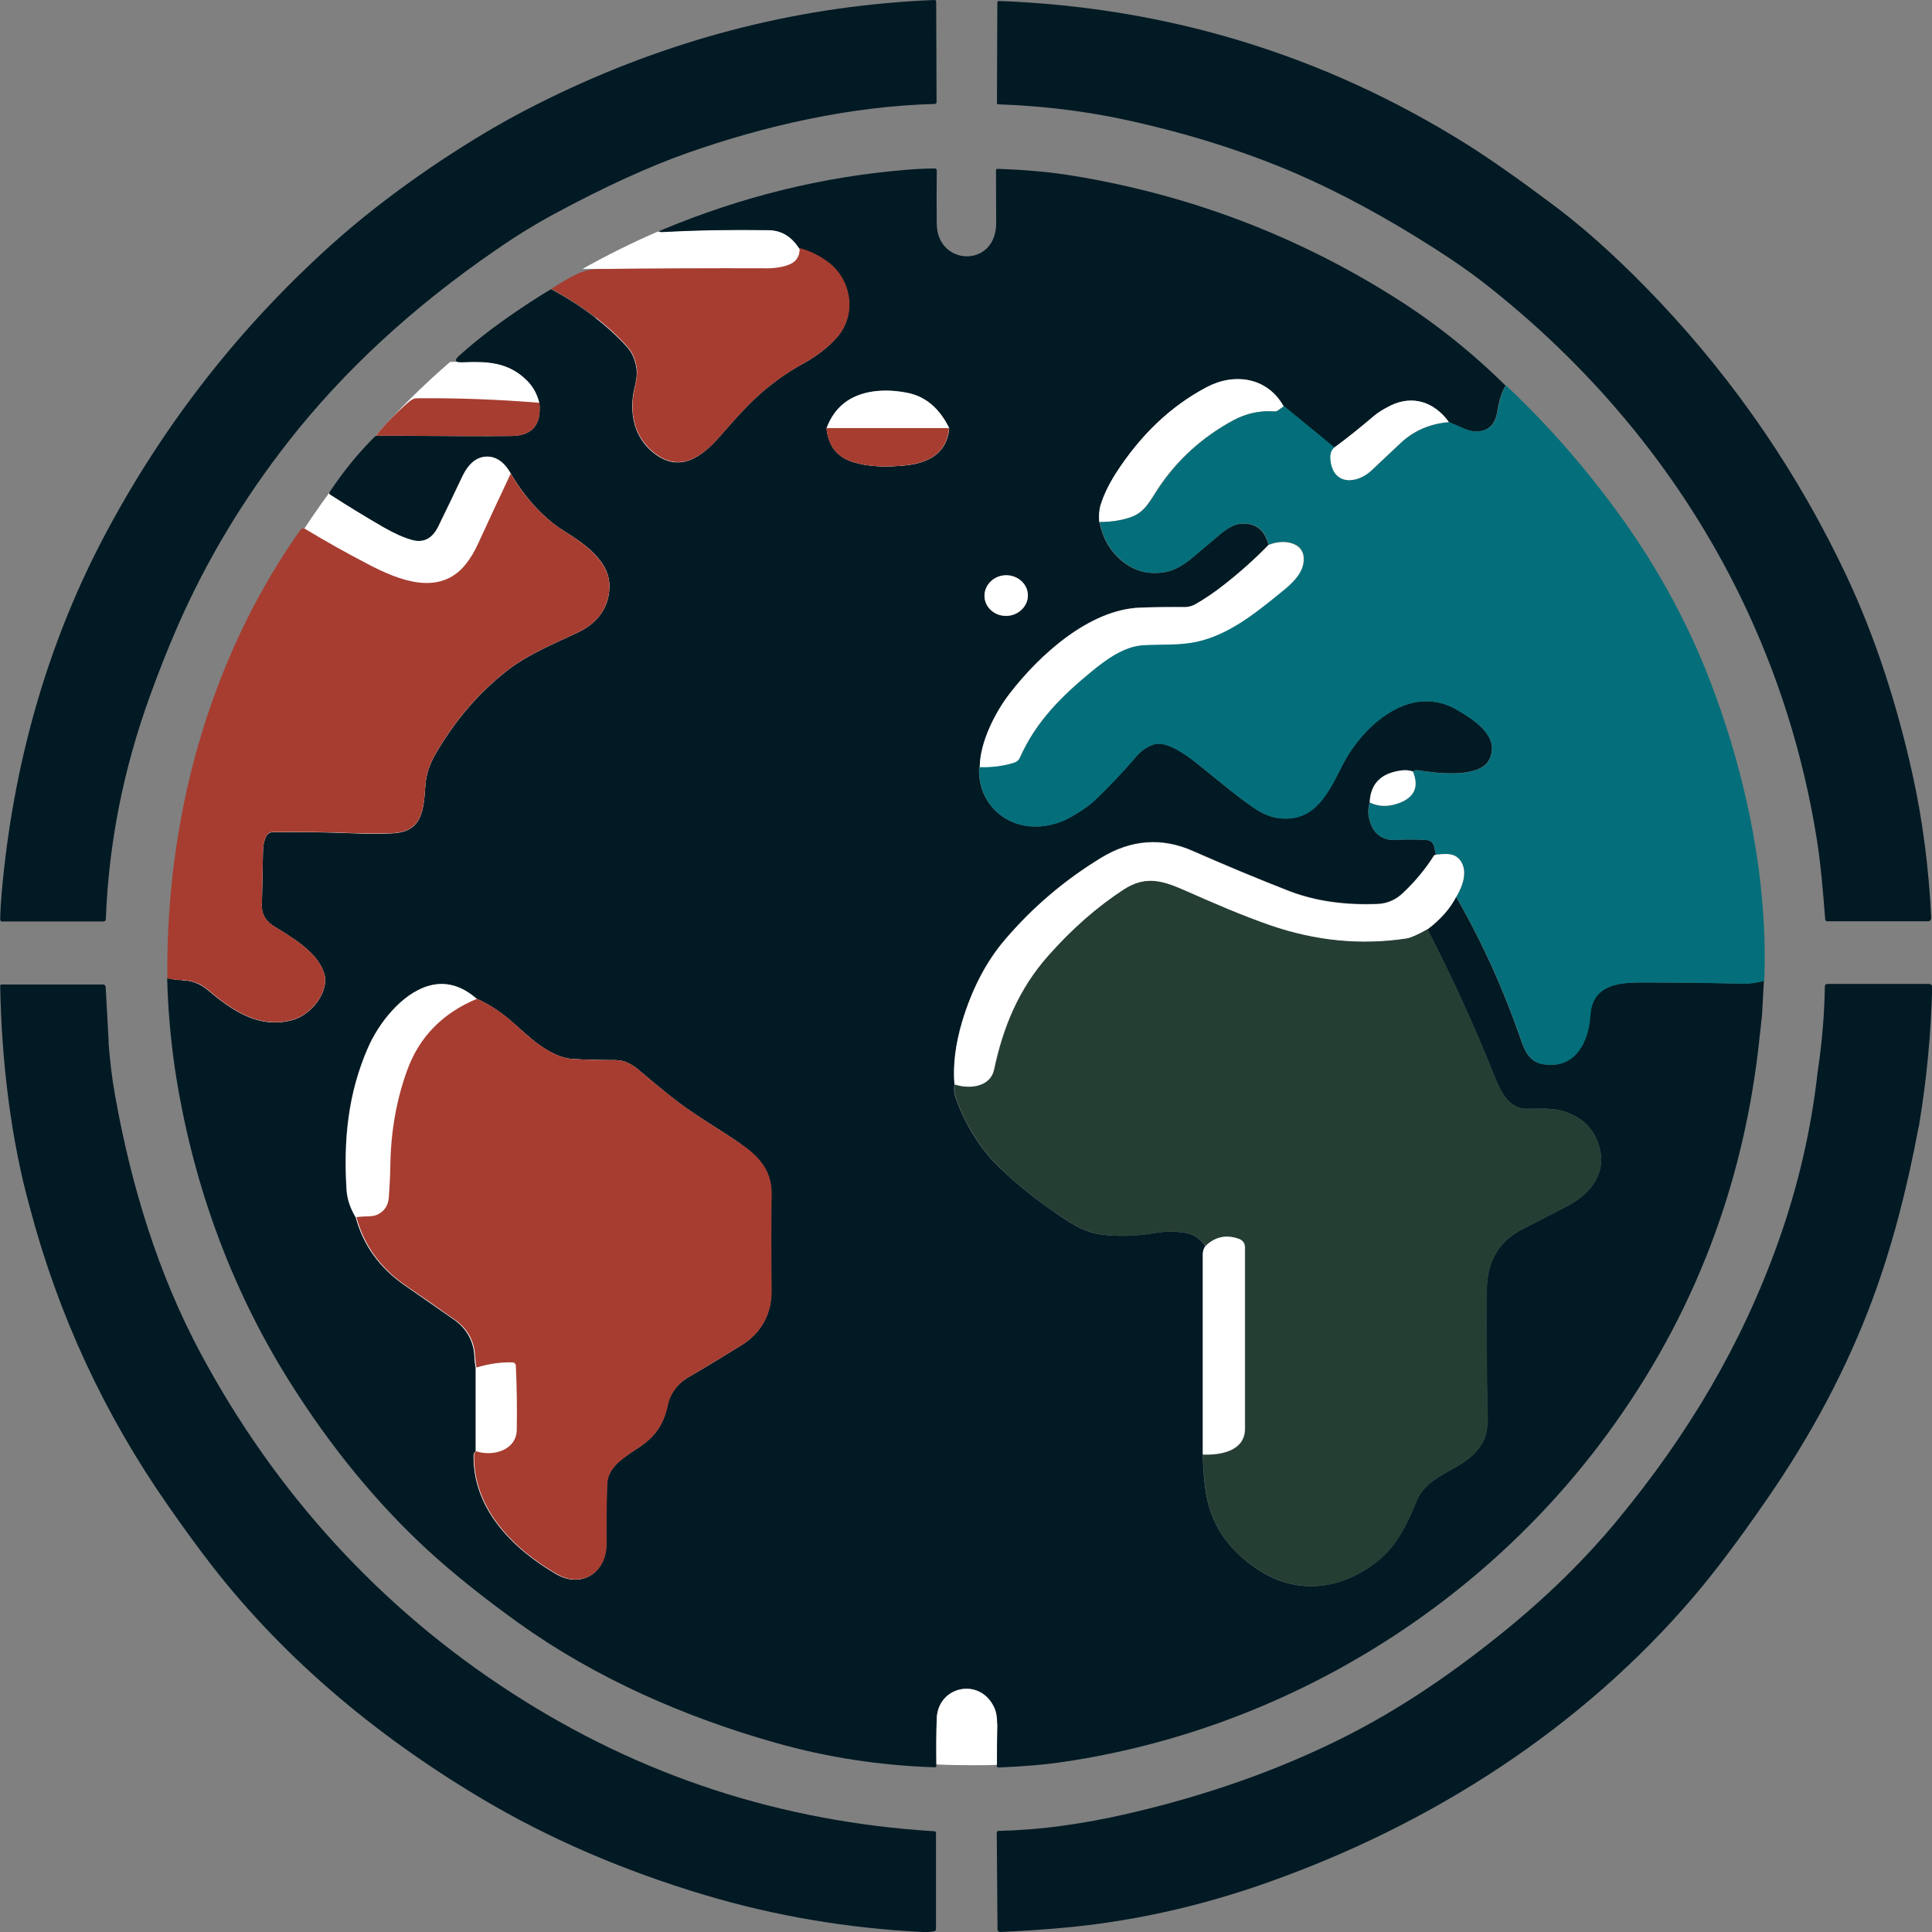 <?xml version="1.0" encoding="UTF-8"?>
<svg id="Layer_1" data-name="Layer 1" xmlns="http://www.w3.org/2000/svg" version="1.1" viewBox="0 0 1024 1024">
  
  <rect x="0" y="0" width="1024" height="1024" fill="#808080" stroke="none"/>
  
  <path style="fill:#fff" d="M439.4,139.4c-4.6-3.7-9.9-6.3-15.7-7.8-4-6.3-9.4-9.5-16-9.7-19.3-.4-38.1,0-56.3,1-1,0-1.6,0-1.8-.1h-1.1c-13.6,5.9-26.9,12.5-39.7,19.7,5.3,0,10.6,0,15.9,0,10.9,0,21.8,0,32.7,0v25.8h-42.1c6.2,4.8,11.9,10,16.9,15.5,2.9,3.2,4.6,7.3,5.2,12.3.5,4.3-1.4,9.5-2,14-1.5,12,2,23.1,11.4,30.3,13.8,10.6,25.5,1.5,34.8-9.2,8-9.1,15.8-18.2,25.3-25.9,6.1-4.9,12.4-9.2,19.1-12.8,6.5-3.6,13.1-8.5,17.8-14,10-11.6,7.6-29.6-4.5-39.1Z"/>
  <path style="fill:#fff" d="M279.1,201.4c-8-7.8-16.8-9.5-26.8-9.6h-.2c-2.2,0-4.6,0-6.9.1-1,0-1.8,0-2.4-.1h-4.2c-14.4,12.4-27.9,25.8-40.4,40.1.3-.3.7-.7,1-1,35.8.3,59.8.4,71.8.2,11.1-.1,16.1-6,14.9-17.6-1.2-4.9-3.5-8.9-6.8-12.1Z"/>
  <path style="fill:#021a24" d="M296.4,49.5C360,19.3,426.2,2.8,495.2,0c.7,0,1,.3,1,1l.2,53c0,.7-.3,1-1,1.1-44.4,1.2-89.4,11.3-131.4,26.1-20.3,7.2-43.5,17.8-69.7,31.9-10.2,5.5-20.7,11.9-31.2,19.2-43.9,30.1-80.7,64-110.3,101.8-23.8,30.4-43.2,62.7-58.3,97-5.2,11.8-10.2,24.5-15.1,38-14,38.6-21.8,77.9-23.3,118,0,.9-.5,1.3-1.3,1.3H.9c-.4,0-.7-.4-.7-.8H.1c.1-5.2.4-10,.8-14.4,5.9-67.3,24-132.7,56.1-192.3,30.8-57.3,70.2-107.5,118.1-150.7,26-23.5,57.6-45.6,86.2-62.3,10.6-6.2,22.3-12.3,35.1-18.4h0Z"/>
  <path style="fill:#021a24" d="M922.7,316.7c-31.1-64-76.5-119.2-132.3-163.7-9.1-7.3-19.2-14.4-30.2-21.4-25.8-16.5-50.3-29.7-73.4-39.7-27-11.6-56.6-21-88.9-28.1-22.3-4.9-45.2-7.7-68.8-8.5-.4,0-.7-.3-.7-.7l.2-53.3c0-.4.3-.8.8-.8h0c89.8,3.4,172.5,28.7,247.9,75.9,12.9,8.1,28.9,19.4,48.2,33.9,17.2,13.1,35.3,29.7,54.3,49.8,40.6,43.1,73.4,91.2,98.6,144.5,15.8,33.5,27.2,69.5,35.2,105.5,5.4,24.3,8.7,49.8,10,76.5,0,.9-.7,1.7-1.6,1.7h-53.4c-.7,0-1.1-.3-1.2-1-1.1-14-2.3-29-4.5-42.8-7.2-44.8-20.6-87.4-40.2-127.8h0Z"/>
  <path style="fill:#021a24" d="M798.1,204.2c-2.1,3.3-3.6,7.9-4.5,13.8-1.1,7-4.8,10.6-11.2,10.7-2,0-4.5-.6-7.4-1.9-2.5-1.1-4.9-2.1-7.2-3.1-7.7-10.6-19.3-14.5-31-8.6-3.7,1.8-6.5,3.6-8.5,5.3-7.2,6.1-14.2,11.8-21.2,16.9l-26.7-21.9c-8.5-15.4-26.1-17.8-40.8-10.1-19.1,10.1-35.1,25.4-48.2,45.8-3.6,5.6-6.2,11.2-8,16.7-.8,2.4-1,5.4-.7,9,2.1,10.4,7.4,18.2,16,23.4,5.1,3,10.9,4.1,17.5,3.3,6.2-.8,11.4-4.2,16-8.1,4.7-4,9.4-7.9,14.1-11.9,4.1-3.4,7.5-5.3,10.2-5.7,8.3-1.1,13.6,2.5,15.8,11-7.2,7.4-15.1,14.5-23.7,21.2-5.2,4.1-10.3,7.5-15.2,10.3-1.7,1-3.6,1.4-5.5,1.4-8.2,0-16.2,0-23.7.3-26.7,1-53.1,24.8-69.1,45.6-7.6,9.9-15.7,25.7-15.8,38.7-.2,0-.4.4-.4,1.1-.6,18.6,14.4,32.2,32.9,30.5,5.7-.5,11.2-2.3,16.3-5.2,5.3-3.1,9.6-6.1,12.7-9.1,6.6-6.3,13.8-13.9,21.6-22.9,2.6-2.9,5.6-5,9.2-6.2,6.3-2.1,17,5.5,21.5,9.1,10.2,8,19.7,16.4,30.6,24,5,3.5,9.7,5.5,14,6,19.7,2.4,26.7-14.5,34.1-28.7,11-21,36-43.1,60.6-28.6,9,5.3,22.5,13.8,17.1,25.9-4.8,10.7-28.6,7.5-37.5,6.1-1.6-.3-2.7,0-3.2.7-2-.7-4.2-.9-6.6-.5-10.4,1.5-15.9,7.1-16.3,16.9-1.2,3.7-.9,7.6.8,11.8,2.2,5.5,7,8.3,12.9,8,5.3-.3,10.7-.3,16,0,5.3.3,4.3,4.5,5.5,7.8-.5-.1-.8,0-1.1.4-4.3,6.9-9.7,13.4-16.2,19.6-4,3.8-8.5,5.8-13.7,6-17.6.7-33.1-1.6-46.7-6.8-15.9-6.2-33-13.3-51.2-21.3-16.5-7.3-32.8-6-48.7,3.7-19.4,11.9-36.4,26.4-51,43.5-9.8,11.5-17.3,25.9-22.5,43.1-3.6,12.1-5,23.3-4.1,33.6-.5,2.5-.2,5.2.8,7.8,5.4,14.4,12.9,26.3,22.6,35.8,10.8,10.5,23.3,20.3,37.6,29.4,4.8,3,10.8,5.8,16.5,6.5,9,1.2,18.7.9,28.8-.8,5.7-1,11.4-.9,17,.1,3.5.6,6.8,2.9,9.7,6.9-.9,1.2-1.3,2.7-1.4,4.4,0,15.4,0,50.8,0,106.1,0,3.9.3,9.4,1.1,16.6,2.3,19.8,12.1,33.8,28.4,44.5,21,13.7,44.4,10.4,63.4-4.9,10-8.1,15.5-19.6,20.3-31.4,6.7-16.4,27.7-16.1,35.5-32.1,1.7-3.4,2.4-7.9,2.3-13.5-.7-22-.7-44.4-.5-66.2.1-15,5.9-25.8,18.9-32.5,8-4.1,15.7-8.1,23.1-11.9,13.4-6.8,22.7-18.6,16.8-34.4-2.8-7.4-8.3-12.7-16.6-15.7-7-2.6-14.3-1.7-21.6-1.8-9-.2-13.4-9.5-16.3-16.7-10.7-26.8-22.6-53-35.8-78.5,7-5.2,12.1-11,15.2-17.2,13.8,24,25.2,49.2,34.3,75.6,2.2,6.5,4.8,11.9,11.7,13.1,17,2.8,24.1-11.7,25.1-26.1,1-15,13.5-17.2,25.7-17.2,17.7,0,36,.2,54.7.6,4.1,0,8-.4,11.7-1.6l-1,18.4c-.6,5.7-1.3,11.5-1.9,17.3-9.1,78.2-37.3,148.5-84.6,210.7-68.2,89.7-170.7,150.8-282.8,167.6-10.6,1.6-22.4,2.6-35.3,3.1-.6,0-1-.3-1-.9,0-7,0-14.4.2-22,0-3.8-.5-7-1.8-9.5-7.9-15.7-29.7-10.5-30.2,6.4-.3,8.1-.3,16.5-.2,25.2,0,.4-.3.7-.6.7h0c-29-.9-57.1-5.2-84.3-12.9-48.6-13.7-95.9-34.5-136.4-63.5-18.8-13.5-34.9-26.4-48.3-38.7-27-24.9-51.5-54.7-73.4-89.6-31.8-50.7-51.7-106.9-60.6-165.6-2.3-15.9-3.7-31.9-4.1-47.9,2.7.7,5.4,1,8,1,5,0,9.4,1.8,13.2,4.9,13,10.9,27.2,21.1,45.3,16.1,9.7-2.7,20.2-15.3,16.3-25.6-4.1-10.8-16.6-18-26.3-24-3.9-2.4-6.5-6-6.4-10.8.2-11,.4-20.9.6-29.6,0-2.4.6-4.8,1.6-7.1.6-1.4,2-2.3,3.5-2.4,14.3-.2,28.9,0,43.9.6,6.3.3,12.7.3,19.3,0,16.7-.6,16.8-13.1,17.8-25.8.5-6.7,3-12.5,6.4-18.1,10.2-17.1,22.6-31.3,37.3-42.6,11.1-8.6,24.2-13.8,36.9-19.8,10.7-5.1,16.4-13,16.9-23.5.8-14.1-13.3-23.6-23.7-30.1-4.4-2.7-8.4-5.9-12-9.4-6.4-6.1-11.9-13.2-16.5-21.2-3-5.4-6.7-8.4-11-9-6.2-.7-11.1,2.8-14.8,10.6-4.2,8.9-8.4,17.6-12.6,26.2-3.2,6.6-7.9,9-13.9,7.3-4.4-1.2-9.3-3.4-14.9-6.6-9.7-5.6-19.2-11.4-28.5-17.4-.6-.4-.7-.8-.3-1.4,7.5-11.3,15.7-21.3,24.5-29.9,35.8.3,59.8.4,71.8.2,11.1-.1,16.1-6,14.9-17.6-1.2-4.9-3.5-8.9-6.8-12.1-9.9-9.6-21-10-34-9.4-4,.2-4.5-1.1-1.5-3.7,5.2-4.7,10.6-9,15.9-13.1,11.1-8.3,22-15.6,32.5-21.9,16.1,8.6,29.5,18.8,40.2,30.5,2.9,3.2,4.6,7.3,5.2,12.3.5,4.3-1.4,9.5-2,14-1.5,12,2,23.1,11.4,30.3,13.8,10.6,25.5,1.5,34.8-9.1,8-9.1,15.8-18.2,25.3-25.9,6.1-4.9,12.4-9.2,19.1-12.8,6.5-3.6,13.1-8.5,17.8-14,10-11.6,7.6-29.6-4.5-39.1-4.6-3.6-9.9-6.3-15.7-7.8-4-6.3-9.4-9.6-16-9.7-19.3-.3-38.1,0-56.3,1-2.4.1-2.5-.3-.3-1.2,42.1-17.6,85.2-28.2,129.4-31.8,5-.4,10-.7,15-.7.7,0,1.1.3,1.1,1.1-.1,10.4-.1,19.9,0,28.5.5,22.3,31.6,23.2,31.5-.8,0-9.3-.1-18.6-.1-27.7,0-.7.3-1,1-.9,14.8.5,28,1.7,39.5,3.6,61.8,10.1,118.8,31.7,171.2,64.8,21.2,13.4,40.7,29,58.5,46.6h0ZM438.1,226.9c.9,9.4,5.6,15.4,14.1,18,7.6,2.4,17,2.9,28.2,1.7,14.2-1.6,21.7-8.2,22.7-19.7-5.2-10.6-12.6-16.8-22.2-18.7-6.6-1.3-12.6-1.5-18.2-.7-12.2,1.8-20.4,8.2-24.6,19.4h0ZM544.8,315.3c-.2-6-5.6-10.6-11.9-10.4h0c-6.3.2-11.3,5.3-11.1,11.2h0c.2,6,5.6,10.6,11.9,10.4h0c6.3-.2,11.3-5.3,11.1-11.2h0ZM188.6,645c4,14.9,12.7,27,26.2,36.3,8.9,6.1,17.5,12.2,26,18.1,6.5,4.6,10.3,11.2,10.7,19.1.1,2.1.4,4.2.7,6.2v44.5c-.7.6-1.1,1.2-1.1,1.9-.5,28,20.1,49.4,43.9,63.2,13.5,7.8,26.5-1.2,26.3-16,0-9.2,0-19.8.4-31.8.3-9.7,10.8-15.2,17.9-20.1,8.2-5.7,12.3-12.2,14.2-21.6,1.4-6.5,5.4-11.6,11-14.9,10-5.8,19.5-11.6,28.5-17.2,10-6.2,15.6-16.3,15.5-28.1-.1-19.1-.1-36.5,0-52,.1-12-6.6-19.7-16.2-26.2-12.6-8.7-26.1-16.2-37.9-25.8-5.6-4.5-11-9-16.3-13.5-3.4-2.9-7.5-5.2-12.1-5.2-8.1,0-15.8-.2-22.8-.6-7.7-.4-15.7-5.6-21.6-10.4-2.7-2.3-5.6-4.8-8.7-7.6-6.5-6-13.4-10.7-20.7-14-8.3-7.2-16.9-9.4-26-6.6-13.8,4.3-25.9,19.6-31.6,32.8-10.6,24.3-12.9,49-11.3,74.9.3,5,1.9,9.9,4.8,14.7h0Z"/>
  <path style="fill:#fff" d="M503.1,226.9c-5.2-10.6-12.6-16.8-22.2-18.7-6.6-1.3-12.6-1.5-18.2-.7-12.2,1.8-20.4,8.2-24.6,19.4h0c.9,9.4,5.6,15.4,14.1,18,7.6,2.4,17,2.9,28.2,1.7,14.2-1.6,21.7-8.2,22.7-19.7Z"/>
  <path style="fill:#fff" d="M392.7,606.4c-12.6-8.7-26.1-16.2-37.9-25.8-5.6-4.5-11-9-16.3-13.5-3.4-2.9-7.5-5.2-12.1-5.2-8.2,0-15.8-.2-22.8-.6-7.7-.4-15.7-5.6-21.6-10.4-2.7-2.3-5.6-4.8-8.7-7.6-6.5-6-13.4-10.7-20.7-14-8.3-7.2-16.9-9.4-26-6.6-13.8,4.3-25.9,19.6-31.6,32.8-10.6,24.3-12.9,49-11.3,74.9.3,5,1.9,9.9,4.8,14.7h0c4,14.9,12.7,27,26.2,36.3,8.9,6.1,17.5,12.2,26,18.1,6.5,4.6,10.3,11.2,10.7,19.1.1,2.1.3,4.2.7,6.2v44.5c-.7.6-1.1,1.2-1.1,1.9-.5,28,20.1,49.4,43.9,63.2,13.5,7.8,26.5-1.2,26.3-16,0-9.2,0-19.8.4-31.8.3-9.7,10.8-15.2,17.9-20.1,8.2-5.7,12.3-12.2,14.2-21.6,1.3-6.5,5.4-11.6,11-14.9,10-5.8,19.5-11.6,28.5-17.2,10-6.2,15.6-16.3,15.5-28.1-.1-19.1-.1-36.5,0-52,.1-12-6.6-19.7-16.2-26.2Z"/>
  <path style="fill:#fff" d="M544.8,315.3c-.2-6-5.6-10.6-11.9-10.4s-11.3,5.3-11.1,11.2c.2,6,5.6,10.6,11.9,10.3s11.3-5.3,11.1-11.2Z"/>
  <path style="fill:#fff" d="M528.5,914c0-3.8-.5-7-1.8-9.5-7.9-15.7-29.7-10.5-30.2,6.4-.3,7.8-.3,15.9-.2,24.3,6.5.3,13,.4,19.5.4s8.4,0,12.6-.2c0-6.8,0-13.9.2-21.4Z"/>
  <path style="fill:#fff" d="M96.6,519.6c5,0,9.4,1.8,13.2,4.9,13,10.9,27.2,21.1,45.4,16.1,9.7-2.7,20.2-15.3,16.3-25.6-4-10.8-16.6-18-26.3-24-3.9-2.4-6.5-6-6.4-10.8.2-11,.4-20.9.6-29.7,0-2.4.6-4.8,1.6-7.1.6-1.4,2-2.3,3.5-2.3,14.3-.2,28.9,0,43.9.6,6.3.3,12.7.3,19.3,0,16.7-.6,16.8-13.1,17.8-25.8.5-6.7,3-12.5,6.4-18.1,10.2-17.1,22.6-31.3,37.3-42.7,11.2-8.6,24.2-13.8,36.9-19.8,10.7-5.1,16.4-13,16.9-23.5.8-14.1-13.3-23.6-23.7-30.1-4.4-2.7-8.4-5.9-12-9.4-6.3-6.1-11.8-13.2-16.5-21.2-3-5.4-6.7-8.4-11-9-6.2-.7-11.1,2.8-14.8,10.6-4.2,8.9-8.4,17.6-12.6,26.2-3.2,6.6-7.9,9-14,7.3-4.4-1.2-9.3-3.4-14.9-6.6-9.7-5.6-19.2-11.4-28.5-17.4-.4-.3-.6-.6-.5-1-51.7,70.2-82.2,156.9-82.2,250.7s0,4.8,0,7.2c1.4.2,2.8.3,4.3.3Z"/>
  <path style="fill:#a63d30" d="M423.8,131.5c5.8,1.5,11,4.2,15.7,7.8,12.1,9.5,14.5,27.5,4.5,39.1-4.7,5.5-11.4,10.5-17.8,14-6.7,3.7-13,7.9-19.1,12.8-9.5,7.7-17.3,16.7-25.3,25.9-9.3,10.6-21,19.7-34.8,9.1-9.4-7.2-13-18.3-11.4-30.3.6-4.5,2.4-9.7,2-14-.6-5-2.3-9.1-5.2-12.3-10.6-11.7-24-21.8-40.2-30.5,6.8-4.4,12.1-7.4,16-8.9,2.8-1,5.8-1.6,9-1.6,30.1-.4,60-.5,89.9-.4,3.9,0,9.9-.9,13-2.9,2.6-1.7,3.9-4.4,3.7-8h0Z"/>
  <path style="fill:#fff" d="M680.4,215.3l-3.3,2.3c-.5.4-1.1.5-1.7.5-7.8-.6-15,1-21.9,4.7-16.5,9-29.7,21-39.7,36-4.2,6.3-7,12.8-14.8,15.4-5,1.7-10.5,2.5-16.4,2.5-.3-3.6,0-6.6.7-9,1.7-5.5,4.4-11,8-16.7,13.1-20.4,29.1-35.7,48.2-45.8,14.7-7.8,32.2-5.3,40.8,10.1h0Z"/>
  <path style="fill:#046f7a" d="M798.1,204.2c22.4,21,42.8,44.4,61.3,70.1,20.5,28.6,36.8,59,48.8,91.4,18,48.5,28.9,102.2,26.9,154.1-3.7,1.2-7.5,1.7-11.7,1.6-18.7-.4-37-.7-54.7-.6-12.2,0-24.8,2.2-25.7,17.2-.9,14.4-8,28.9-25.1,26.1-7-1.2-9.5-6.6-11.7-13.1-9.1-26.4-20.5-51.6-34.3-75.6,2.4-4.1,3.8-7.8,4.1-11,.4-3.9-.6-7-2.9-9.4-3-3-7.9-2.3-11.9-2-1.2-3.3-.2-7.5-5.5-7.8-5.3-.3-10.6-.4-16,0-5.8.3-10.7-2.4-12.9-8-1.7-4.1-1.9-8.1-.8-11.8,4.6,2.2,9.6,2.4,15,.5,8.6-3,11.2-8.6,7.9-16.8.5-.8,1.6-1,3.2-.7,8.9,1.4,32.7,4.6,37.5-6.1,5.4-12.1-8.1-20.6-17.1-25.9-24.5-14.5-49.6,7.6-60.6,28.6-7.4,14.3-14.4,31.2-34.1,28.7-4.3-.5-9-2.5-14-6-10.9-7.6-20.3-16-30.6-24-4.6-3.6-15.2-11.2-21.5-9.1-3.6,1.2-6.7,3.2-9.2,6.2-7.8,9-15,16.6-21.6,22.9-3.1,3-7.3,6-12.7,9.1-5.1,3-10.6,4.7-16.3,5.2-18.5,1.7-33.5-12-32.9-30.5,0-.6.2-1,.4-1.1,6.6.2,12.7-.6,18.4-2.4,1.3-.4,2.3-1.4,2.9-2.6,8.5-19.2,22.3-32.8,38.3-45.9,7.9-6.5,17.2-13,27-13.7,9.6-.6,19.4.2,28.7-1.9,16.1-3.6,29.7-14.2,42.7-24.7,5.1-4.1,11.7-9.2,13.3-15.6,3-11.9-9.4-14.6-18.2-10.9-2.2-8.5-7.5-12.2-15.8-11-2.8.4-6.2,2.3-10.2,5.7-4.7,4-9.4,7.9-14.1,11.9-4.6,3.9-9.8,7.2-16,8.1-6.6.9-12.5-.2-17.5-3.3-8.6-5.2-13.9-12.9-16-23.4,5.9,0,11.4-.8,16.4-2.5,7.8-2.6,10.6-9.1,14.8-15.4,10-15,23.2-27.1,39.7-36,6.8-3.7,14.1-5.3,21.9-4.7.6,0,1.2-.1,1.7-.5l3.3-2.3,26.7,21.9c-1.7,1.4-2.3,3.7-2,6.8,1.5,13.5,14.1,12.5,21.7,5.3,5-4.7,10-9.5,15.2-14.3,7-6.6,15.6-10.4,25.7-11.3,2.3.9,4.7,1.9,7.2,3.1,3,1.3,5.4,2,7.4,1.9,6.4-.1,10.1-3.7,11.2-10.7.9-5.9,2.4-10.5,4.5-13.8h0Z"/>
  <path style="fill:#a63d30" d="M285.9,213.5c1.2,11.6-3.8,17.5-14.9,17.6-12.1.1-36,0-71.8-.2,5-6.1,10.8-12.1,17.5-17.9,1.4-1.2,2.8-1.9,4.2-1.9,21.4-.2,43.1.6,65.1,2.4Z"/>
  <path style="fill:#fff" d="M767.8,223.7c-10.1.9-18.7,4.6-25.7,11.3-5.1,4.8-10.2,9.6-15.2,14.3-7.6,7.2-20.2,8.2-21.7-5.3-.4-3.1.3-5.4,2-6.8,7-5.1,14-10.8,21.2-16.9,2-1.7,4.8-3.4,8.5-5.3,11.8-5.8,23.3-2,31,8.6h0Z"/>
  <path style="fill:#a63d30" d="M503,226.9c-1,11.6-8.5,18.1-22.7,19.7-11.2,1.2-20.6.7-28.2-1.7-8.5-2.6-13.2-8.6-14.1-18h65s0,0,0,0Z"/>
  <path style="fill:#a63d30" d="M270.8,251.1c4.6,8,10.1,15,16.5,21.2,3.7,3.5,7.7,6.7,12,9.4,10.4,6.5,24.4,16.1,23.7,30.1-.6,10.6-6.2,18.4-16.9,23.5-12.7,6-25.8,11.2-36.9,19.8-14.7,11.3-27.1,25.6-37.3,42.6-3.4,5.7-5.9,11.4-6.4,18.1-1,12.6-1.1,25.2-17.8,25.8-6.6.2-13,.2-19.3,0-15-.6-29.7-.8-43.9-.6-1.5,0-2.9.9-3.5,2.4-1,2.3-1.5,4.7-1.6,7.1-.2,8.7-.4,18.6-.6,29.6,0,4.8,2.5,8.4,6.4,10.8,9.7,6,22.3,13.3,26.3,24,3.9,10.3-6.6,22.9-16.3,25.6-18.1,5-32.3-5.2-45.3-16.1-3.8-3.2-8.2-4.8-13.2-4.9-2.7,0-5.3-.4-8-1-.9-84.1,21.7-168.4,70.3-237.4.7-1,2-1.3,3-.6,10.6,6.4,21.5,12.5,32.8,18.4,16.4,8.6,38.1,17.5,52,.2,2.5-3.1,4.8-6.9,6.8-11.4,5.5-12,11.2-24.2,17.1-36.7h0Z"/>
  <path style="fill:#fff" d="M519.3,406.4c.1-13,8.2-28.9,15.8-38.7,16-20.8,42.4-44.6,69.1-45.6,7.6-.3,15.5-.4,23.7-.3,1.9,0,3.8-.5,5.5-1.4,4.9-2.8,10-6.2,15.2-10.3,8.6-6.7,16.5-13.8,23.7-21.2,8.8-3.7,21.2-1.1,18.2,10.9-1.6,6.4-8.2,11.5-13.3,15.6-12.9,10.5-26.5,21.1-42.7,24.7-9.3,2.1-19.1,1.3-28.7,1.9-9.8.6-19.1,7.2-27,13.7-16,13.1-29.8,26.7-38.3,45.9-.5,1.2-1.6,2.2-2.9,2.6-5.7,1.8-11.8,2.6-18.4,2.4h0Z"/>
  <path style="fill:#fff" d="M748.9,409c3.3,8.2.7,13.8-7.9,16.8-5.5,1.9-10.5,1.7-15-.5.4-9.8,5.8-15.4,16.3-16.9,2.5-.4,4.7-.2,6.6.5h0Z"/>
  <path style="fill:#fff" d="M761.1,453c4-.4,8.9-1.1,11.9,2,2.4,2.4,3.3,5.5,2.9,9.4-.3,3.2-1.7,6.9-4.1,11-3.2,6.2-8.2,11.9-15.2,17.2-5.2,3-9,4.7-11.2,5-24.2,3.6-48.3,1.3-72.4-7-15.2-5.2-29.7-11.6-44.4-18.1-11.8-5.2-21-8.8-33.2-.8-13.9,9.1-27.2,20.7-39.8,34.9-15.8,17.8-24,37.7-28.8,60.5-2,9.2-12.9,10.6-20.9,7.9-.9-10.3.5-21.5,4.1-33.6,5.2-17.2,12.7-31.6,22.5-43.1,14.6-17.2,31.6-31.7,51-43.5,15.9-9.7,32.2-11,48.7-3.7,18.2,8,35.3,15.1,51.2,21.3,13.5,5.2,29.1,7.5,46.7,6.8,5.2-.2,9.8-2.2,13.7-6,6.5-6.2,11.9-12.8,16.2-19.6.2-.4.6-.5,1.1-.4h0Z"/>
  <path style="fill:#253e34" d="M756.6,492.5c13.2,25.6,25.2,51.8,35.8,78.5,2.9,7.2,7.2,16.5,16.3,16.7,7.3.1,14.5-.8,21.6,1.8,8.3,3.1,13.8,8.3,16.6,15.7,5.9,15.8-3.4,27.6-16.8,34.4-7.4,3.8-15.1,7.8-23.1,11.9-13,6.7-18.8,17.5-18.9,32.5-.1,21.7-.1,44.2.5,66.2.2,5.6-.6,10.1-2.3,13.5-7.8,16-28.8,15.7-35.5,32.1-4.8,11.8-10.3,23.3-20.3,31.4-18.9,15.3-42.3,18.6-63.4,4.9-16.4-10.7-26.2-24.7-28.4-44.5-.8-7.2-1.2-12.7-1.1-16.6,9.5.4,22.4-1.8,22.4-13.7,0-32.5,0-64.5,0-96,0-2.3-1.1-3.8-3.2-4.6-6.7-2.4-12.6-1.1-17.7,3.8-3-4-6.2-6.2-9.7-6.9-5.7-1-11.3-1.1-17-.1-10.2,1.8-19.8,2-28.8.8-5.7-.7-11.7-3.5-16.5-6.5-14.3-9-26.9-18.8-37.6-29.4-9.7-9.5-17.2-21.4-22.6-35.8-1-2.7-1.2-5.2-.8-7.8,8,2.7,18.9,1.2,20.9-7.9,4.9-22.8,13.1-42.8,28.8-60.5,12.6-14.2,25.8-25.8,39.8-34.9,12.1-7.9,21.4-4.4,33.2.8,14.7,6.5,29.2,12.8,44.4,18.1,24.1,8.3,48.2,10.7,72.4,7,2.2-.4,6-2,11.2-5h0Z"/>
  <path style="fill:#021a24" d="M57.5,552.1c.7,9.6,1.8,19.1,3.5,28.6,8.5,47.6,22.7,94.4,45.4,136.7,39.5,73.7,95.2,135,165.2,180.1,67.8,43.8,142.3,68.1,223.6,73.1.6,0,.9.4.9,1v50.9c0,.6-.3,1-.9,1.1-2.1.4-4.2.5-6.3.4-39.7-2-78.1-8.5-115-19.5-43.6-13-83.4-30.2-119.1-51.5-56.7-33.8-107.4-76.4-146.8-128.8-6.1-8.1-12.4-16.8-19-26.3-33.8-48.4-58.2-101.1-73.2-158-10-35.8-15-77.5-15.7-117.4,0-.4.3-.7.7-.7h53.7c.8,0,1.4.5,1.5,1.3l1.6,29.1h0Z"/>
  <path style="fill:#021a24" d="M1016.9,597.3c-6.3,33.9-14.4,64.3-24.4,91.3-13.5,36.4-32.4,72.1-56.8,107.2-14.3,20.7-26.9,37.4-37.7,50.1-59.5,69.9-139,121.2-227.1,152.2-35.8,12.6-71.7,20.5-107.8,23.7-10.8,1-21.7,1.7-32.9,2.2-.8,0-1.4-.5-1.5-1.3h0c0,0-.4-51.1-.4-51.1,0-.8.4-1.2,1.1-1.2,20.8-.4,43.6-3.4,68.3-9.1,41.7-9.6,79.9-23.1,114.6-40.5,29.6-14.9,56.7-33.4,82.9-54.5,23.9-19.2,44.7-39.5,62.4-61,37-44.8,65.7-92.9,85-147.3,10.5-29.5,17.4-59.5,20.8-89.9,2.3-15.4,3.6-30.4,3.8-45.1,0-1,.5-1.5,1.5-1.5h53.8c.9,0,1.6.7,1.6,1.6h0c-.6,25-3,49.7-7.1,74.1h0Z"/>
  <path style="fill:#fff" d="M637.5,770.9c0-55.3,0-90.7,0-106.1,0-1.7.5-3.2,1.4-4.4,5.1-4.9,11-6.2,17.7-3.8,2.1.8,3.2,2.3,3.2,4.6,0,31.5,0,63.5,0,96,0,11.9-13,14.1-22.4,13.7h0Z"/>
  <path style="fill:#a63d30" d="M252.7,529.3c7.3,3.3,14.2,8,20.7,14,3,2.8,5.9,5.4,8.7,7.6,5.9,4.8,13.9,10,21.6,10.4,7,.4,14.6.6,22.8.6,4.6,0,8.7,2.3,12.1,5.2,5.2,4.5,10.7,9,16.3,13.5,11.8,9.6,25.3,17.1,37.9,25.8,9.6,6.5,16.3,14.2,16.2,26.2-.2,15.5-.2,32.8,0,52,0,11.8-5.5,21.8-15.5,28.1-9,5.6-18.5,11.3-28.5,17.2-5.6,3.3-9.6,8.4-11,14.9-2,9.3-6,15.9-14.2,21.6-7.2,5-17.6,10.4-17.9,20.1-.4,12-.5,22.6-.4,31.8.1,14.9-12.9,23.8-26.3,16-23.8-13.7-44.4-35.2-43.9-63.2,0-.7.4-1.3,1.1-1.9,8.6,2.9,21.2-.3,21.5-11.3.2-12.3,0-23.7-.5-34,0-1-.8-1.8-1.8-1.8-6-.2-12.3.7-19.1,2.7-.3-2.1-.6-4.2-.7-6.2-.4-8-4.2-14.6-10.7-19.1-8.4-6-17.1-12-26-18.1-13.5-9.3-22.2-21.4-26.2-36.3,2-.2,3.9-.4,5.7-.4,2.3,0,4.2-.3,5.6-1,3.6-1.8,5.6-4.8,5.9-9.2.4-5.4.7-11.2.8-17.3.3-17.6,3.2-34.2,8.9-49.9,6.4-17.7,18.8-30.4,37.2-38h0Z"/>
</svg>